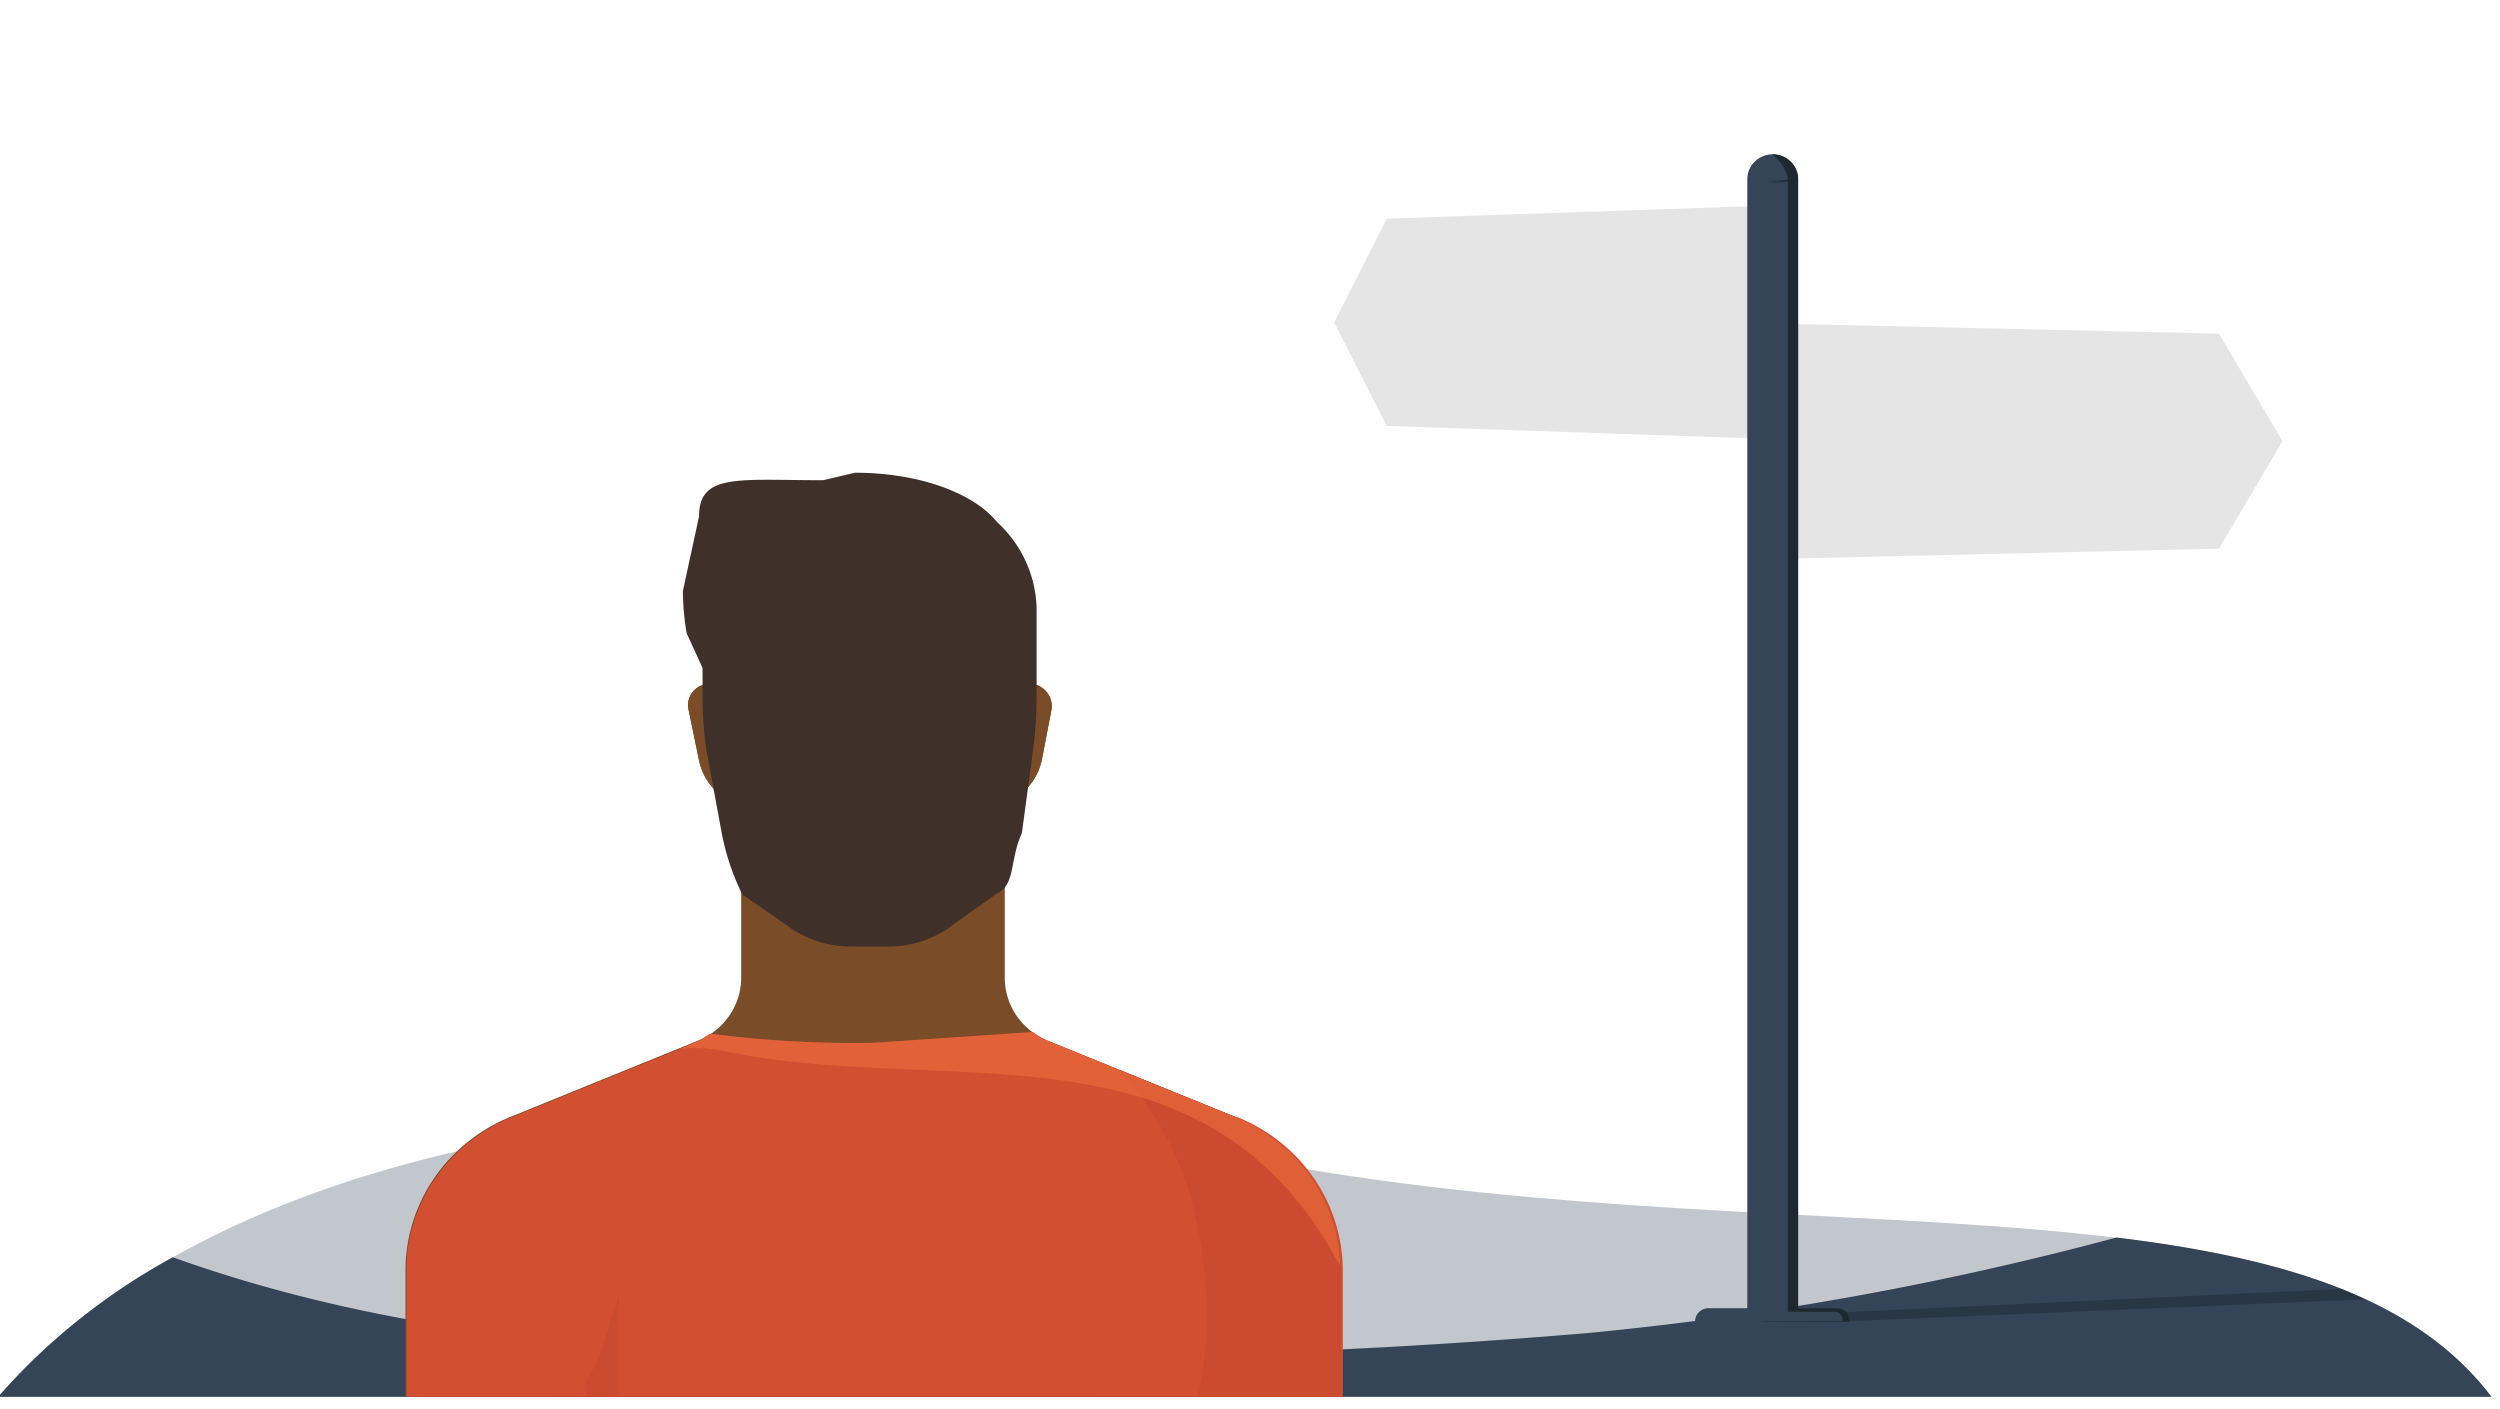 <svg id="Layer_1" data-name="Layer 1" xmlns="http://www.w3.org/2000/svg" xmlns:xlink="http://www.w3.org/1999/xlink" viewBox="0 0 110 62"><defs><style>.cls-1,.cls-15,.cls-20{fill:#7a4d28;}.cls-1{clip-rule:evenodd;}.cls-2,.cls-5{fill:none;}.cls-11,.cls-3,.cls-4{fill:#354557;}.cls-13,.cls-15,.cls-16,.cls-17,.cls-18,.cls-22,.cls-3,.cls-4,.cls-5,.cls-6{fill-rule:evenodd;}.cls-3{opacity:0.3;}.cls-13,.cls-6{fill:#1e2830;}.cls-18,.cls-6{opacity:0.5;}.cls-7{isolation:isolate;}.cls-8{fill:#e5e5e5;}.cls-9{fill:#cccccb;}.cls-10{fill:#cfcfce;}.cls-12{fill:url(#New_Gradient_Swatch);}.cls-14{fill:url(#New_Gradient_Swatch-2);}.cls-16{fill:#d34f32;}.cls-17{fill:#ca4b2f;}.cls-18{fill:#f47540;}.cls-19{clip-path:url(#clip-path);}.cls-21{clip-path:url(#clip-path-2);}.cls-22{fill:#3f3029;}.cls-23{clip-path:url(#clip-path-3);}</style><linearGradient id="New_Gradient_Swatch" x1="72.49" y1="51.36" x2="79.1" y2="51.36" gradientUnits="userSpaceOnUse"><stop offset="0.35" stop-color="#1e2830" stop-opacity="0"/><stop offset="0.57" stop-color="#1e2830" stop-opacity="0.46"/><stop offset="0.82" stop-color="#1e2830" stop-opacity="0.86"/><stop offset="1" stop-color="#1e2830"/></linearGradient><linearGradient id="New_Gradient_Swatch-2" x1="74.72" y1="1.08" x2="76.88" y2="1.08" xlink:href="#New_Gradient_Swatch"/><clipPath id="clip-path"><path class="cls-1" d="M32.07,24.65l-.37-.59a1.67,1.67,0,0,0-1.11-.75.94.94,0,0,0-1.1,1.12l.45,2.24a2.6,2.6,0,0,0,1.85,2l.66.19Z"/></clipPath><clipPath id="clip-path-2"><path class="cls-1" d="M42.07,28.85l.66-.19a2.64,2.64,0,0,0,1.85-2L45,24.41a1,1,0,0,0-1.11-1.12,1.63,1.63,0,0,0-1.1.75l-.37.6Z"/></clipPath><clipPath id="clip-path-3"><rect class="cls-2" x="17.41" y="38.62" width="39.96" height="16.05"/></clipPath><symbol id="Ethical_Considerations" data-name="Ethical Considerations" viewBox="0 0 106.51 54.98"><path class="cls-3" d="M106.51,54.67H0C8.79,44.07,29.4,39.26,52.43,44,75.85,48.89,98.63,44,106.51,54.67Z"/><path class="cls-4" d="M90.49,47.66a133.68,133.68,0,0,1-22.65,4.21,283.7,283.7,0,0,1-30.58,1C27,52.78,17,52.05,7.46,48.53A27.37,27.37,0,0,0,0,54.67H106.51C103.31,50.32,97.65,48.56,90.49,47.66Z"/><path class="cls-5" d="M106.51,54.67H0C8.79,44.07,29.4,39.26,52.43,44,75.85,48.89,98.63,44,106.51,54.67Z"/><polygon class="cls-6" points="101.11 50.38 79.12 51.34 75.41 51.35 74.65 50.82 76.91 51.04 100.11 49.92 101.11 50.38"/><g class="cls-7"><polygon class="cls-8" points="94.87 7.89 97.58 12.62 94.87 17.35 76.9 17.78 76.9 7.47 94.87 7.89"/><polygon class="cls-9" points="76.9 17.78 76.48 17.74 76.48 7.51 76.9 7.47 76.9 17.78"/></g><g class="cls-7"><polygon class="cls-8" points="74.7 2.29 74.7 12.49 59.32 11.95 57.07 7.4 59.32 2.83 74.7 2.29"/><polygon class="cls-10" points="74.7 2.29 75.32 2.33 75.32 12.46 74.7 12.49 74.7 2.29"/></g><path class="cls-11" d="M75.8,0h0a1.09,1.09,0,0,1,1.09,1.09v50.1a0,0,0,0,1,0,0H74.72a0,0,0,0,1,0,0V1.09A1.09,1.09,0,0,1,75.8,0Z"/><path class="cls-11" d="M79.12,51.34H72.49a.58.58,0,0,1,.57-.57h5.5A.57.57,0,0,1,79.12,51.34Z"/><rect class="cls-12" x="72.49" y="51.35" width="6.62" height="0.03"/><path class="cls-13" d="M78.54,50.77H76.89V1.08h0A1.1,1.1,0,0,0,75.77,0a1.65,1.65,0,0,1,.68,1.1h0V50.8h0v.13h2a.32.32,0,0,1,.33.32v.1h.33A.57.57,0,0,0,78.54,50.77Z"/><path class="cls-14" d="M76.87.91a1.68,1.68,0,0,1-1.07.24A1.77,1.77,0,0,1,74.73.92a.13.13,0,0,0,0,.06c0,.15.49.27,1.08.27s1.06-.13,1.08-.27A.09.09,0,0,0,76.87.91Z"/><path class="cls-15" d="M57.37,54.67V49.12a7.32,7.32,0,0,0-4.49-6.75l-8-3.35A3,3,0,0,1,43,36.24v-4H31.74v4A3,3,0,0,1,29.89,39l-8,3.35a7.32,7.32,0,0,0-4.49,6.75v5.55Z"/><path class="cls-16" d="M52.88,42.37l-8-3.35a2.9,2.9,0,0,1-.68-.4l-6.7.47a45.29,45.29,0,0,1-7-.39c-.22,0-.37.24-.57.32l-8,3.35a7.32,7.32,0,0,0-4.49,6.75v5.55h40V49.12a7.32,7.32,0,0,0-4.49-6.75"/><path class="cls-17" d="M26.17,51.2a5.69,5.69,0,0,1-.32,1.14,5.21,5.21,0,0,1-.72,1.57v.14c0,.21,0,.41,0,.62h1.4c0-1.51,0-3,0-4.52A10.77,10.77,0,0,1,26.17,51.2Z"/><path class="cls-17" d="M52.88,42.37l-5.05-2.11a14.11,14.11,0,0,1,3,5.24,20.57,20.57,0,0,1,.77,6.76,17.57,17.57,0,0,1-.36,2.41h6.12V49.12A7.32,7.32,0,0,0,52.88,42.37Z"/><path class="cls-18" d="M31,39.46c9.41,2,19.77-1.43,25.66,8.27.23.39.45.79.67,1.18a7.31,7.31,0,0,0-4.47-6.54l-8-3.35a2.9,2.9,0,0,1-.68-.4l-6.7.47a45.29,45.29,0,0,1-7-.39c-.22,0-.37.24-.57.32l-.8.34A5.82,5.82,0,0,1,31,39.46Z"/><path class="cls-15" d="M32.07,24.65l-.37-.59a1.67,1.67,0,0,0-1.11-.75.94.94,0,0,0-1.1,1.12l.45,2.24a2.6,2.6,0,0,0,1.85,2l.66.19Z"/><g class="cls-19"><rect class="cls-20" x="25.23" y="19.05" width="11.46" height="14.06"/></g><path class="cls-15" d="M42.07,28.85l.66-.19a2.64,2.64,0,0,0,1.85-2L45,24.41a1,1,0,0,0-1.11-1.12,1.63,1.63,0,0,0-1.1.75l-.37.6Z"/><g class="cls-21"><rect class="cls-20" x="37.83" y="19.03" width="11.46" height="14.06"/></g><path class="cls-22" d="M42.67,16.18c-1-1.27-3.31-2.17-6.07-2.17l-1.36.33c-3.61,0-5.3-.32-5.3,1.59l-.69,3.28a11.58,11.58,0,0,0,.16,1.86l.68,1.53v1.27a17.16,17.16,0,0,0,.15,2.26l.65,3.63a10.8,10.8,0,0,0,.9,2.81l1.82,1.29a4.48,4.48,0,0,0,2.85,1H38a4.48,4.48,0,0,0,2.84-1l1.83-1.34c.79-.37.54-1.5,1.06-2.65l.49-3.74a19,19,0,0,0,.14-2.26V20A5.39,5.39,0,0,0,42.67,16.18Z"/></symbol></defs><title>ethics-in-practice</title><use id="Ethical_Considerations-3" data-name="Ethical Considerations" width="106.51" height="54.98" transform="translate(-0.08 6.79) scale(1.03 1)" xlink:href="#Ethical_Considerations"/></svg>